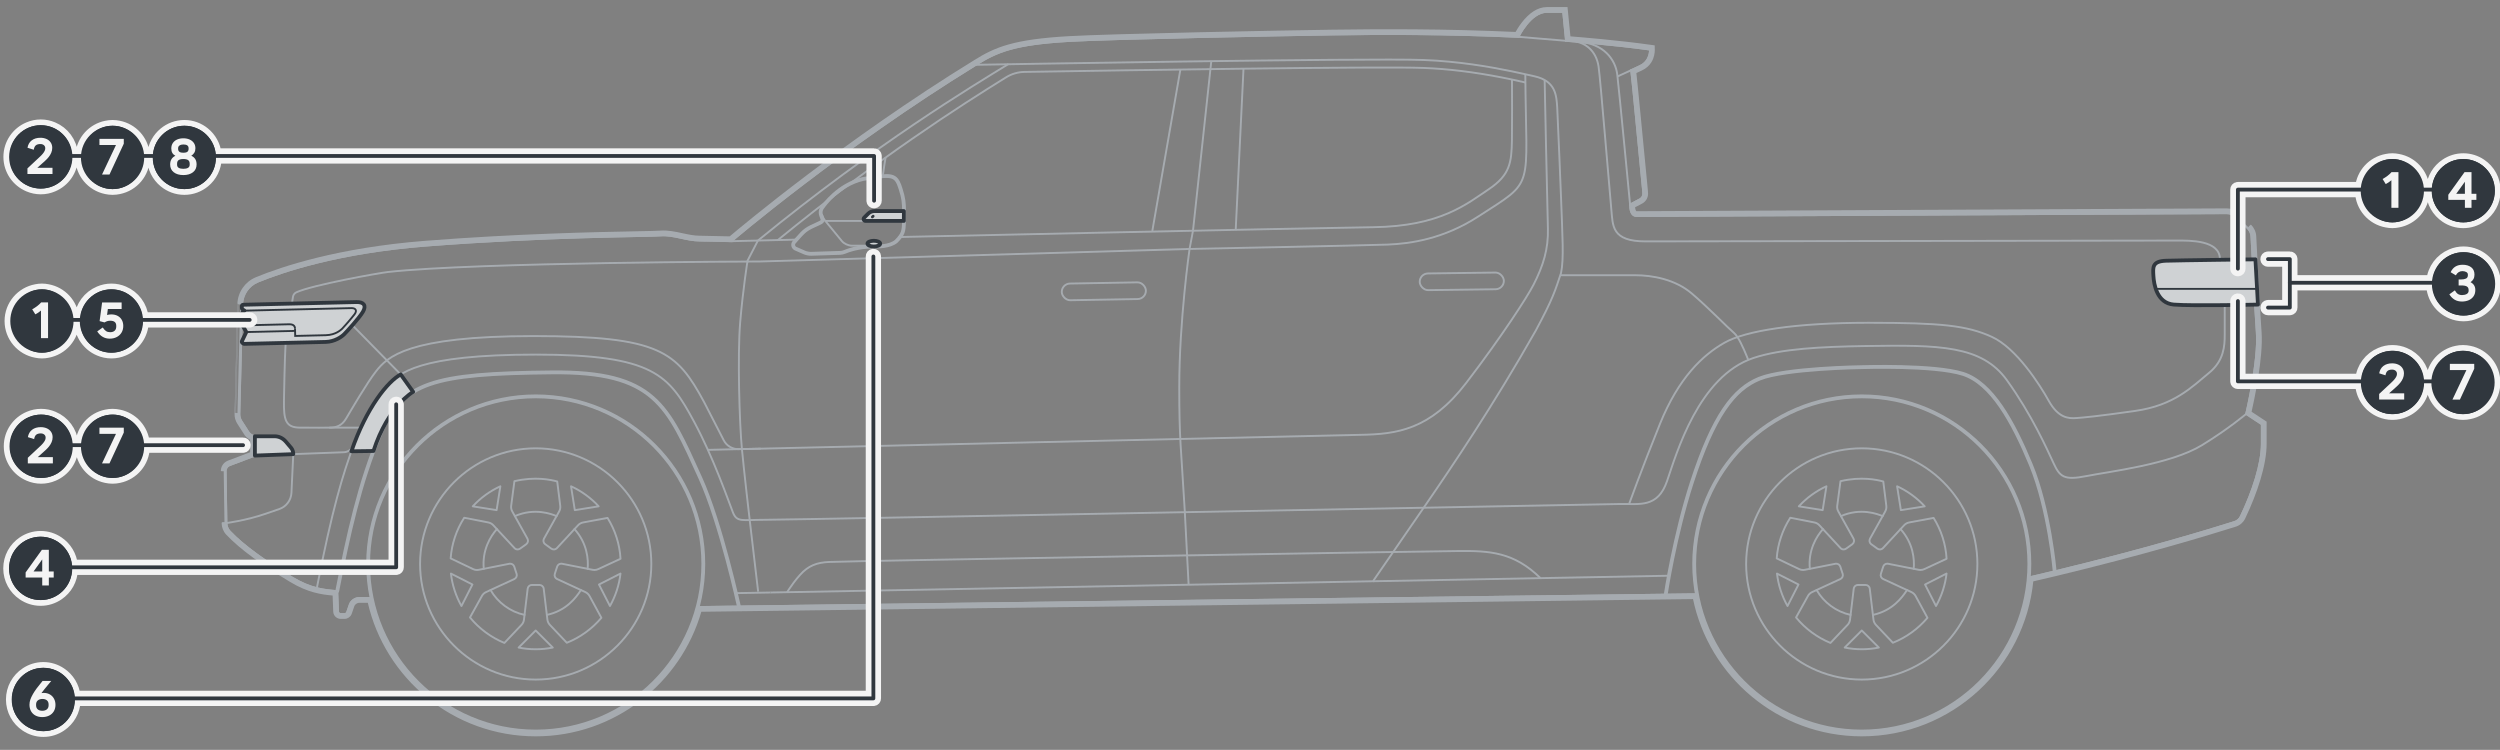 <?xml version="1.0" encoding="UTF-8"?><svg xmlns="http://www.w3.org/2000/svg" width="654" height="196.16" viewBox="0 0 654 196.16"><rect x="0" y="0" width="654" height="196.16" fill="#808080" stroke="none"/><g id="uuid-1de276e2-bb0f-4f4d-9e57-a49db93511ca"><path d="m580.743,67.846c0-5.107-7.984-4.916-11.331-4.916s-129.833.181-138.861.218-8.618-4.141-9.028-8.347c-.41-4.206-2.857-34.165-3.338-37.391-.639-4.292-3.612-6.139-5.936-6.53" style="fill:none; stroke:#a6abb0; stroke-miterlimit:10; stroke-width:.5px;"/><path d="m581.984,79.682s0,5.23,0,7.992c0,2.763-.188,6.645-4.04,9.817-4.572,3.765-9.17,8.551-19.398,10.007-10.228,1.456-13.167,1.691-15.342,1.867-2.175.176-4.796-.085-7.275-4.548-2.283-4.11-8.42-13.792-14.945-16.732-6.525-2.939-13.167-3.645-32.213-3.645-19.046,0-32.095,2.057-37.68,5.232-5.584,3.174-11.933,9.053-16.871,21.279-4.938,12.227-8.055,20.92-8.055,20.92" style="fill:none; stroke:#a6abb0; stroke-miterlimit:10; stroke-width:.5px;"/><path d="m76.356,79.432l.29-1.8c.083-.514.417-.952.891-1.168,4.216-1.92,21.367-5.023,24.026-5.317,22.983-2.541,97.324-2.746,97.324-2.746l112.393-3.28s45.753-.909,51.758-1.14c6.006-.231,14.677-1.517,23.619-7.313,15.125-9.804,12.564-6.34,12.366-37.246" style="fill:none; stroke:#a6abb0; stroke-miterlimit:10; stroke-width:.5px;"/><path d="m205.894,154.919l.634-.948c.519-.777,1.482-2.137,2.726-3.536,2.192-2.466,4.443-3.287,7.671-3.425,7.459-.317,154.106-2.769,164.662-2.862,8.042-.071,14.449.247,21.395,7.088" style="fill:none; stroke:#a6abb0; stroke-miterlimit:10; stroke-width:.5px;"/><line x1="323.266" y1="60.033" x2="325.301" y2="17.966" style="fill:none; stroke:#a6abb0; stroke-miterlimit:10; stroke-width:.5px;"/><line x1="301.448" y1="60.414" x2="308.786" y2="18.184" style="fill:none; stroke:#a6abb0; stroke-miterlimit:10; stroke-width:.5px;"/><path d="m82.872,153.878c4.028-20.68,6.862-29.998,9.681-37.528" style="fill:none; stroke:#a6abb0; stroke-miterlimit:10; stroke-width:.5px;"/><line x1="423.135" y1="20.001" x2="426.728" y2="18.351" style="fill:none; stroke:#a6abb0; stroke-miterlimit:10; stroke-width:.5px;"/><path d="m74.789,89.021l-.137,2.186c-.143,2.289-.341,11.225-.371,13.678-.06,4.947.41,6.958,4.163,6.986,4.194.032,6.65,0,7.701,0,1.804,0,3.243-.435,4.407-2.397s5.47-9.365,7.808-12.329c2.936-3.722,8.069-9.224,41.189-9.224,33.12,0,37.468,4.034,44.589,17.169l5.19,10.088c.75,1.458,2.267,2.361,3.907,2.324l5.755-.129" style="fill:none; stroke:#a6abb0; stroke-miterlimit:10; stroke-width:.5px;"/><line x1="397.211" y1="9.636" x2="409.682" y2="10.676" style="fill:none; stroke:#a6abb0; stroke-miterlimit:10; stroke-width:.5px;"/><path d="m426.462,53.88s-2.928-30.604-3.386-34.386c-.457-3.782-3.45-8.259-10.43-8.572" style="fill:none; stroke:#a6abb0; stroke-miterlimit:10; stroke-width:.5px;"/><path d="m589.259,67.842s-18.941.242-22.617.363-3.434,1.737-3.312,3.959.903,7.153,5.332,7.514c4.801.39,21.255,0,21.255,0" style="fill:none; stroke:#a6abb0; stroke-miterlimit:10; stroke-width:.5px;"/><path d="m537.505,149.483s-1.403-16.246-6.239-27.916c-4.638-11.191-10.239-21.412-17.804-23.782-7.565-2.37-26.401-1.738-26.401-1.738,0,0-20.052.273-26.796,3.008s-12.026,9.723-17.682,27.161c-4.53,13.966-6.836,29.348-6.836,29.348" style="fill:none; stroke:#a6abb0; stroke-miterlimit:10; stroke-width:1px;"/><path d="m63.321,79.898q15.03-.547,25.402-.822c5.318-.267,7.138.692,5.273,3.036-2.077,2.611-4.098,6.075-9.215,6.392-4.046.25-10.706.642-21.359,1.119" style="fill:none; stroke:#a6abb0; stroke-miterlimit:10; stroke-width:.5px;"/><path d="m587.608,108.276s-4.685,3.967-11.555,8.173c-8.248,5.05-24.369,6.916-30.261,8.095-5.891,1.178-6.941.16-8.585-3.379-1.644-3.539-5.69-12.659-12.192-21.69-6.576-9.133-17.58-9.27-37.165-8.948-11.376.187-21.786.683-29.12,3.114-14.415,4.778-20.199,25.165-22.64,32.234-2.441,7.07-7.154,5.891-12.372,5.976-5.218.084-217.393,4.124-223.537,4.124-6.144,0-7.406.757-8.487-2.022-1.295-3.331-5.043-14.203-10.14-23.659-6.544-12.142-10.483-17.53-41.389-17.53-30.906,0-36.028,4.884-38.768,8.309-2.325,2.906-5.782,9.174-9.122,15.743-.449.882-1.343,1.455-2.331,1.492l-23.262.869" style="fill:none; stroke:#a6abb0; stroke-miterlimit:10; stroke-width:.5px;"/><path d="m140.143,191.371c-24.174,0-43.841-19.667-43.841-43.841,0-24.174,19.667-43.841,43.841-43.841,24.174,0,43.841,19.667,43.841,43.841,0,24.174-19.667,43.841-43.841,43.841Z" style="fill:none; stroke:#a6abb0; stroke-miterlimit:10; stroke-width:1px;"/><path d="m140.14,177.775c-16.678,0-30.246-13.568-30.246-30.245,0-16.678,13.568-30.246,30.246-30.246,16.678,0,30.246,13.568,30.246,30.246,0,16.677-13.568,30.245-30.246,30.245Z" style="fill:none; stroke:#a6abb0; stroke-miterlimit:10; stroke-width:.5px;"/><path d="m131.951,168.193c-3.444-1.416-6.591-3.713-9.002-6.666l3.099-5.594c.242-.457.622-.815,1.104-1.043l7.401-3.417c.507-.25.752-.808.596-1.335l-.32-.97-.299-.943c-.164-.465-.593-.765-1.074-.765h-.058s-.129.015-.129.015l-8.018,1.585c-.16.032-.318.049-.475.049-.349,0-.7-.081-1.014-.231l-5.872-2.805c.268-3.724,1.477-7.432,3.546-10.63l6.284,1.224c.51.097.975.351,1.307.715l5.564,5.997c.203.224.499.353.806.353.236,0,.464-.075.657-.215l1.613-1.157c.463-.367.585-.968.314-1.449l-3.974-7.126c-.254-.44-.353-.965-.283-1.486l.849-6.423c5.488-1.282,9.557-.361,11.195.079l.792,6.343c.068.508-.033,1.038-.283,1.488l-3.977,7.129c-.274.486-.142,1.107.308,1.441l1.61,1.163c.192.14.42.215.658.215.301,0,.585-.119.8-.336l5.564-6.008c.346-.374.804-.624,1.324-.721l6.368-1.184c1.974,3.16,3.183,6.871,3.396,10.691l-5.802,2.696c-.326.157-.677.236-1.024.236-.156,0-.313-.015-.467-.047l-8.081-1.595-.14-.006c-.493,0-.932.322-1.067.783l-.306.925-.301.949c-.183.521.067,1.11.585,1.353l7.411,3.423c.467.224.85.586,1.1,1.042l3.088,5.684c-2.406,2.846-5.537,5.138-9.046,6.529l-4.429-4.679c-.358-.375-.586-.856-.646-1.354l-.97-8.11c-.061-.557-.538-.982-1.107-.982h-1.984c-.565,0-1.04.422-1.106.984l-.968,8.107c-.061.51-.288.988-.639,1.349l-4.48,4.731Z" style="fill:none; stroke:#a6abb0; stroke-linecap:round; stroke-linejoin:round; stroke-width:.5px;"/><path d="m144.605,169.402c-1.438.291-2.941.444-4.468.444s-3.022-.154-4.46-.444l4.46-4.468,4.468,4.468Z" style="fill:none; stroke:#a6abb0; stroke-linecap:round; stroke-linejoin:round; stroke-width:.5px;"/><path d="m162.322,150.042c-.168,1.458-.486,2.934-.958,4.387-.472,1.452-1.08,2.827-1.801,4.105l-2.871-5.623,5.63-2.869Z" style="fill:none; stroke:#a6abb0; stroke-linecap:round; stroke-linejoin:round; stroke-width:.5px;"/><path d="m149.384,127.21c1.335.61,2.641,1.369,3.876,2.267s2.355,1.9,3.347,2.981l-6.235.993-.989-6.241Z" style="fill:none; stroke:#a6abb0; stroke-linecap:round; stroke-linejoin:round; stroke-width:.5px;"/><path d="m123.672,132.459c.993-1.081,2.118-2.088,3.354-2.986,1.235-.898,2.535-1.652,3.87-2.262l-.982,6.237-6.241-.988Z" style="fill:none; stroke:#a6abb0; stroke-linecap:round; stroke-linejoin:round; stroke-width:.5px;"/><path d="m120.717,158.535c-.721-1.278-1.331-2.66-1.803-4.112-.472-1.452-.788-2.921-.956-4.379l5.628,2.861-2.869,5.63Z" style="fill:none; stroke:#a6abb0; stroke-linecap:round; stroke-linejoin:round; stroke-width:.5px;"/><path d="m126.552,148.803c-.457-4.896,1.73-8.48,3.438-10.386" style="fill:none; stroke:#a6abb0; stroke-linecap:round; stroke-linejoin:round; stroke-width:.5px;"/><path d="m137.22,160.862c-3.795-.83-7.004-3.245-8.897-6.512" style="fill:none; stroke:#a6abb0; stroke-linecap:round; stroke-linejoin:round; stroke-width:.5px;"/><path d="m151.972,154.354c-1.343,2.086-3.868,5.406-8.917,6.509" style="fill:none; stroke:#a6abb0; stroke-linecap:round; stroke-linejoin:round; stroke-width:.5px;"/><path d="m150.289,138.416c3.325,3.699,3.669,7.908,3.439,10.385" style="fill:none; stroke:#a6abb0; stroke-linecap:round; stroke-linejoin:round; stroke-width:.5px;"/><path d="m134.696,135.016c5.152-2.252,9.617-.556,10.894.002" style="fill:none; stroke:#a6abb0; stroke-linecap:round; stroke-linejoin:round; stroke-width:.5px;"/><path d="m487.041,191.371c-24.174,0-43.841-19.667-43.841-43.841,0-24.174,19.667-43.841,43.841-43.841,24.174,0,43.841,19.667,43.841,43.841,0,24.174-19.667,43.841-43.841,43.841Z" style="fill:none; stroke:#a6abb0; stroke-miterlimit:10; stroke-width:1px;"/><path d="m487.038,177.775c-16.678,0-30.246-13.568-30.246-30.245,0-16.678,13.568-30.246,30.246-30.246,16.678,0,30.246,13.568,30.246,30.246,0,16.677-13.568,30.245-30.246,30.245Z" style="fill:none; stroke:#a6abb0; stroke-miterlimit:10; stroke-width:.5px;"/><path d="m478.849,168.193c-3.444-1.416-6.591-3.713-9.002-6.666l3.099-5.594c.242-.457.622-.815,1.104-1.043l7.401-3.417c.507-.25.752-.808.596-1.335l-.32-.97-.299-.943c-.164-.465-.593-.765-1.074-.765h-.058s-.129.015-.129.015l-8.018,1.585c-.16.032-.318.049-.475.049-.349,0-.7-.081-1.014-.231l-5.872-2.805c.268-3.724,1.477-7.432,3.546-10.63l6.284,1.224c.51.097.975.351,1.307.715l5.564,5.997c.203.224.499.353.806.353.236,0,.464-.075.657-.215l1.613-1.157c.463-.367.585-.968.314-1.449l-3.974-7.126c-.254-.44-.353-.965-.283-1.486l.849-6.423c5.488-1.282,9.557-.361,11.195.079l.792,6.343c.068.508-.033,1.038-.283,1.488l-3.977,7.129c-.274.486-.142,1.107.308,1.441l1.61,1.163c.192.14.42.215.658.215.301,0,.585-.119.8-.336l5.564-6.008c.346-.374.804-.624,1.324-.721l6.368-1.184c1.974,3.16,3.183,6.871,3.396,10.691l-5.802,2.696c-.326.157-.677.236-1.024.236-.156,0-.313-.015-.467-.047l-8.081-1.595-.14-.006c-.493,0-.932.322-1.067.783l-.306.925-.301.949c-.183.521.067,1.11.585,1.353l7.411,3.423c.467.224.85.586,1.1,1.042l3.088,5.684c-2.406,2.846-5.537,5.138-9.046,6.529l-4.429-4.679c-.358-.375-.586-.856-.646-1.354l-.97-8.11c-.061-.557-.538-.982-1.107-.982h-1.984c-.565,0-1.04.422-1.106.984l-.968,8.107c-.061.51-.288.988-.639,1.349l-4.48,4.731Z" style="fill:none; stroke:#a6abb0; stroke-linecap:round; stroke-linejoin:round; stroke-width:.5px;"/><path d="m491.503,169.402c-1.438.291-2.941.444-4.468.444s-3.022-.154-4.46-.444l4.46-4.468,4.468,4.468Z" style="fill:none; stroke:#a6abb0; stroke-linecap:round; stroke-linejoin:round; stroke-width:.5px;"/><path d="m509.22,150.042c-.168,1.458-.486,2.934-.958,4.387-.472,1.452-1.08,2.827-1.801,4.105l-2.871-5.623,5.63-2.869Z" style="fill:none; stroke:#a6abb0; stroke-linecap:round; stroke-linejoin:round; stroke-width:.5px;"/><path d="m496.282,127.21c1.335.61,2.641,1.369,3.876,2.267,1.235.898,2.355,1.9,3.347,2.981l-6.235.993-.989-6.241Z" style="fill:none; stroke:#a6abb0; stroke-linecap:round; stroke-linejoin:round; stroke-width:.5px;"/><path d="m470.57,132.458c.993-1.081,2.118-2.088,3.354-2.986s2.535-1.652,3.87-2.262l-.982,6.237-6.241-.988Z" style="fill:none; stroke:#a6abb0; stroke-linecap:round; stroke-linejoin:round; stroke-width:.5px;"/><path d="m467.615,158.535c-.721-1.278-1.331-2.66-1.803-4.112-.472-1.452-.788-2.921-.956-4.379l5.628,2.861-2.869,5.63Z" style="fill:none; stroke:#a6abb0; stroke-linecap:round; stroke-linejoin:round; stroke-width:.5px;"/><path d="m473.45,148.802c-.457-4.896,1.73-8.48,3.438-10.386" style="fill:none; stroke:#a6abb0; stroke-linecap:round; stroke-linejoin:round; stroke-width:.5px;"/><path d="m484.118,160.862c-3.795-.83-7.004-3.245-8.897-6.512" style="fill:none; stroke:#a6abb0; stroke-linecap:round; stroke-linejoin:round; stroke-width:.5px;"/><path d="m498.87,154.354c-1.343,2.086-3.868,5.406-8.917,6.509" style="fill:none; stroke:#a6abb0; stroke-linecap:round; stroke-linejoin:round; stroke-width:.5px;"/><path d="m497.187,138.416c3.325,3.699,3.669,7.908,3.439,10.385" style="fill:none; stroke:#a6abb0; stroke-linecap:round; stroke-linejoin:round; stroke-width:.5px;"/><path d="m481.594,135.016c5.152-2.252,9.617-.556,10.894.002" style="fill:none; stroke:#a6abb0; stroke-linecap:round; stroke-linejoin:round; stroke-width:.5px;"/><path d="m193.303,158.663s-4.737-21.795-10.077-33.571c-8.676-19.133-11.918-27.946-38.867-27.678-31.186.31-39.095,2.563-44.891,16.159-5.376,12.611-8.352,26.364-11.254,41.07" style="fill:none; stroke:#a6abb0; stroke-linecap:round; stroke-miterlimit:10; stroke-width:1px;"/><line x1="443.918" y1="155.46" x2="182.516" y2="158.801" style="fill:none; stroke:#a6abb0; stroke-miterlimit:10; stroke-width:.5px;"/><path d="m66.682,114.131h5.151c1.065,0,2.129.441,2.957,1.417l1.4,1.65c.313.369.551,1.068.529,1.552l-.478,10.174c-.091,1.932-1.351,3.613-3.18,4.243l-3.615,1.245c-5.085,1.751-10.219,2.418-10.219,2.418" style="fill:none; stroke:#a6abb0; stroke-miterlimit:10; stroke-width:.5px;"/><path d="m231.673,41.207l-.166.957s-.257,1.484-.631,4.284" style="fill:none; stroke:#a6abb0; stroke-miterlimit:10; stroke-width:.5px;"/><path d="m229.046,43.101c-.22,1.415-.411,2.829-.506,3.54" style="fill:none; stroke:#a6abb0; stroke-miterlimit:10; stroke-width:.5px;"/><path d="m263.8,16.753c-9.313,5.727-34.418,20.752-65.524,46.174" style="fill:none; stroke:#a6abb0; stroke-miterlimit:10; stroke-width:.5px;"/><path d="m88.065,159.08h-.012.012Z" style="fill:none; stroke:#a6abb0; stroke-miterlimit:10; stroke-width:.5px;"/><path d="m97.212,156.443h-3.322c-.98,0-2.044.758-2.365,1.683l-.708,2.043c-.092.267-.399.485-.681.485h-1.014c-.363,0-.678-.297-.699-.66l-.21-5.352c-3.37-.273-6.84-.572-11.657-3.467-7.03-4.224-12.857-8.336-16.461-12.159-.556-.59-.855-1.376-.867-2.186l-.21-13.598c-.01-.648.358-1.243.942-1.523l6.722-2.533v-5.046s-1.108-.082-1.805-1.231c-.429-.707-1.201-1.897-1.73-2.706-.369-.564-.558-1.227-.54-1.901l.73-28.667c.067-2.626,1.668-4.964,4.096-5.964,6.556-2.701,21.19-7.636,43.911-9.418,31.942-2.505,58.158-2.4,61.469-2.668,3.311-.268,6.8,1.342,10.2,1.342s8.32.179,8.32.179c0,0,28.542-24.382,63.974-46.168,5.45-3.446,10.061-5.393,24.343-6.218h-.006c10.826-.627,56.1-1.522,68.805-1.701,12.705-.179,29.526-.268,48.763.626,0,0,3.132-6.532,7.426-6.532h4.295s.75,7.572.75,7.572c0,0,12.313.91,21.954,2.284.005.161.173,3.017-2.617,4.325-1.685.79-1.73.814-2.291,1.066h0c.259,1.687,2.194,22.162,3.091,31.361l-.003.018c.024.319.046.594.063.828.049.639-.275,1.245-.831,1.563l-2.58,1.357s-.236,3.052,1.716,3.03l154.324-.747c.866-.004,1.701.304,2.328.902l3.126,2.984c.613.585.979,1.377,1.022,2.223.222,4.318.946,18.912,1.398,25.118.54,7.404-2.777,21.287-2.777,21.287l4.088,2.699v5.15c0,5.224-2.337,12.401-5.493,18.996-.33.691-.932,1.214-1.662,1.445-7.017,2.223-24.047,7.4-47.036,12.917-1.339.321-3.73.892-6.764,1.593" style="fill:none; stroke:#a6abb0; stroke-miterlimit:10; stroke-width:.5px;"/><rect x="371.4" y="71.417" width="22.008" height="4.368" rx="2.184" ry="2.184" transform="translate(-.945 5.092) rotate(-.762)" style="fill:none; stroke:#a6abb0; stroke-linecap:round; stroke-linejoin:round; stroke-width:.5px;"/><rect x="277.759" y="74.018" width="22.008" height="4.368" rx="2.184" ry="2.184" transform="translate(-1.304 5.124) rotate(-1.014)" style="fill:none; stroke:#a6abb0; stroke-linecap:round; stroke-linejoin:round; stroke-width:.5px;"/><path d="m316.856,16.158l-4.768,44.196-.898,4.768s-2.695,18.655-2.695,36.205c0,13.627.425,15.142,1.442,32.357l1.002,19.272" style="fill:none; stroke:#a6abb0; stroke-miterlimit:10; stroke-width:.5px;"/><path d="m185.132,117.685s161.443-3.763,170.783-3.934c9.341-.171,18.167-1.2,27.679-13.625,9.512-12.426,16.033-22.611,17.567-25.622,2.562-5.029,3.923-9.343,3.771-14.825-.249-8.971-.852-38.742-.852-38.742" style="fill:none; stroke:#a6abb0; stroke-miterlimit:10; stroke-width:.5px;"/><path d="m408.171,71.998c3.943,0,15.73,0,19.538,0,4.611,0,10.514,1.084,14.85,4.769,4.336,3.685,9.232,8.78,11.139,10.406,1.049.894,2.412,3.968,3.142,5.747l.479,1.17" style="fill:none; stroke:#a6abb0; stroke-miterlimit:10; stroke-width:.5px;"/><path d="m399.041,21.583c-2.025-.472-4.062-.908-6.107-1.307-7.354-1.436-14.107-2.257-20.588-2.506-11.415-.441-77.661.599-104.354,1.044-1.688.028-3.344.51-4.78,1.398-11.854,7.331-33.756,21.353-59.895,42.716" style="fill:none; stroke:#a6abb0; stroke-miterlimit:10; stroke-width:.5px;"/><path d="m255.261,16.955l1.553-.028s101.11-1.793,115.631-1.233c9.084.35,17.176,1.75,23.07,2.972,2.346.487,4.392.956,5.962,1.308,5.516,1.236,5.706,5.04,5.896,8.273.19,3.233.992,23.452.992,23.452.35,9.859.787,16.019,0,19.718-1.517,4.552-2.059,6.612-6.612,15.066-11.143,19.656-21.719,35.31-29.309,46.319l-13.273,19.253-157.606,2.945" style="fill:none; stroke:#a6abb0; stroke-miterlimit:10; stroke-width:.5px;"/><path d="m235.025,62.033l2.014-.067s104.651-2.296,122.224-2.531c17.573-.236,24.49-6.127,30.146-9.897,5.656-3.77,6.009-7.069,6.108-12.843.073-4.283.038-11.996.013-15.891" style="fill:none; stroke:#a6abb0; stroke-miterlimit:10; stroke-width:.5px;"/><path d="m228.071,64.265h-5.312c-.848,0-1.981-.536-2.519-1.191l-4.29-5.224c-.388-.472-.688-1.01-.887-1.589l-.062-.181" style="fill:none; stroke:#a6abb0; stroke-miterlimit:10; stroke-width:.5px;"/><g id="uuid-2aac6fe8-a64f-49ac-a4a4-ea34590da63e"><path d="m219.826,66.399c.393-.013.786-.096,1.151-.247,1.003-.415,3.718-1.387,7.094-1.387,1.61,0,4.734.024,6.53-1.438,1.986-1.983,2.039-2.854,2.143-5.276.003-.077.007-.155.01-.235.025-.572.027-2.045.011-2.615-.067-2.268-.098-3.22-.931-5.868-.451-1.434-.883-2.493-1.795-3.058-.296-.183-.627-.306-.998-.38-1.353-.273-3.45.067-6.895.61-.122.019-.246.039-.406.065-6.649,1.524-10.586,7.249-10.583,7.251-.396.444-.614.886-.694,1.327-.129.709.12,1.323.283,1.745.186.48.221.646.17.771-.03.073-.139.233-.584.432-3.702,1.659-3.858,1.809-6.164,4.411-.181.204-.375.423-.586.66-.145.163-.243.351-.295.548-.054.207-.057.421-.012.624s.136.396.271.562c.129.157.297.287.496.375l2.33,1.019c.488.213,1.279.366,1.811.349l7.641-.244Z" style="fill:none; stroke:#a6abb0; stroke-miterlimit:10; stroke-width:.5px;"/><path d="m219.818,66.149c.364-.012.727-.089,1.064-.228,1.02-.422,3.769-1.406,7.19-1.406,1.643,0,4.66.012,6.353-1.365,1.925-1.923,1.968-2.723,2.07-5.11.003-.077.007-.155.01-.235.025-.565.027-2.032.01-2.596-.067-2.255-.096-3.183-.92-5.801-.455-1.446-.866-2.411-1.689-2.92-.267-.165-.569-.278-.915-.348-1.297-.262-3.333.064-6.806.612-.122.019-.246.039-.389.062-6.58,1.508-10.472,7.199-10.452,7.174-.371.416-.564.817-.635,1.205-.114.629.104,1.18.271,1.61.174.45.264.721.168.956-.066.16-.244.355-.713.565-3.672,1.646-3.799,1.776-6.08,4.349-.181.204-.376.424-.587.661-.118.133-.198.285-.239.445-.044.168-.046.342-.01.507s.11.322.221.456c.104.127.24.233.403.304l2.33,1.019c.454.198,1.208.344,1.703.328l7.641-.244Z" style="fill:none; stroke:#a6abb0; stroke-miterlimit:10; stroke-width:.5px;"/></g><path d="m219.81,65.899c.334-.011.667-.082.976-.209,1.036-.428,3.819-1.425,7.285-1.425,1.675,0,4.586,0,6.176-1.292,1.925-1.923,1.896-2.638,2.007-5.179.024-.558.027-2.018.01-2.578-.066-2.242-.094-3.145-.908-5.733-1.197-3.803-1.929-3.62-9.505-2.426-6.48,1.486-10.321,7.097-10.321,7.097-1.842,2.064,1.349,3.349-.993,4.398-3.934,1.763-3.732,1.75-6.582,4.948-.377.423-.231,1.09.288,1.317l2.33,1.019c.42.184,1.137.322,1.595.307l7.641-.244Z" style="fill:none; stroke:#a6abb0; stroke-miterlimit:10; stroke-width:.5px;"/><path d="m236.196,57.794h-9.775c-.202,0-.385-.122-.462-.309s-.035-.402.108-.545l1.035-1.035c.441-.441,1.039-.689,1.663-.689h7.5" style="fill:none; stroke:#a6abb0; stroke-linecap:round; stroke-linejoin:round; stroke-width:.5px;"/><line x1="201.564" y1="155" x2="192.502" y2="155.169" style="fill:none; stroke:#a6abb0; stroke-miterlimit:10; stroke-width:.5px;"/><line x1="436.595" y1="150.609" x2="359.17" y2="152.055" style="fill:none; stroke:#a6abb0; stroke-miterlimit:10; stroke-width:.5px;"/><line x1="236.196" y1="57.794" x2="215.95" y2="57.794" style="fill:none; stroke:#a6abb0; stroke-linecap:round; stroke-linejoin:round; stroke-width:.5px;"/><g id="uuid-c4c35929-f461-4462-84ff-a2ce61ce9cdd"><path d="m254.771,16.083c5.632-3.562,10.421-5.54,24.82-6.371,10.854-.626,56.149-1.521,68.842-1.693,12.58-.181,29.189-.268,48.183.596.667-1.215,2.373-3.992,4.75-5.488.949-.598,2.054-1.023,3.275-1.023h5.193s.761,7.641.761,7.641c2.934.231,13.01,1.066,21.185,2.226l.844.12s.015.865.015.874c0,.037.003.11.001.207-.006.519-.095,1.802-.894,3.044-.485.754-1.218,1.471-2.304,1.983-.67.311-1.081.503-1.368.637-.102.048-.189.088-.266.124.218,1.91.693,6.728,1.217,12.165.573,5.831,1.206,12.43,1.649,17.045.049.51.096.995.144,1.557,0,0,0,.005-.002-.061.021.315.042.577.064.828.035.513-.08,1.016-.314,1.452-.229.427-.577.796-1.048,1.063l-2.051,1.077c.012.202.04.441.099.679.093.38.225.584.333.667.046.036.12.078.288.076,0,0,154.318-.743,154.322-.743,1.104,0,2.191.384,3.018,1.182,0,0,3.124,2.984,3.121,2.981.801.758,1.278,1.797,1.334,2.893.037.701.086,1.672.146,2.833.308,6.007.875,17.084,1.253,22.27.479,6.588-1.986,18.008-2.645,20.908l3.963,2.607v5.689c0,5.453-2.417,12.793-5.592,19.424-.224.47-.538.88-.916,1.213-.387.34-.84.6-1.344.765-7.041,2.225-24.086,7.403-47.112,12.938-.507.118-1.165.273-1.952.458-1.128.266-2.519.593-4.108.962-1.091,11.268-6.37,21.327-14.25,28.6-7.995,7.378-18.673,11.893-30.379,11.893-10.894,0-20.894-3.905-28.671-10.387-7.691-6.41-13.213-15.344-15.278-25.521l-259.817,3.319c-2.672,9.386-8.326,17.525-15.866,23.321-7.559,5.81-17.017,9.268-27.27,9.268-10.703,0-20.544-3.77-28.26-10.052-7.65-6.228-13.216-14.927-15.467-24.875h-2.522c-.245,0-.56.1-.856.31s-.491.471-.569.696c0,0-.7,2.036-.705,2.05-.129.36-.375.638-.64.824-.262.184-.607.322-.991.322h-1.013c-.456,0-.868-.187-1.166-.468-.293-.276-.505-.671-.533-1.151l-.171-4.469c-3.173-.275-6.621-.776-11.207-3.525-7.048-4.242-12.977-8.404-16.673-12.333-.742-.784-1.132-1.815-1.146-2.859,0,0-.205-13.596-.205-13.594-.009-.518.134-1.015.395-1.438s.642-.774,1.189-1.033l6.076-2.298v-3.606c-.146-.062-.3-.138-.452-.232-.416-.256-.853-.646-1.202-1.223-.403-.665-1.125-1.77-1.654-2.58-.021-.032-.042-.064-.067-.102-.469-.731-.725-1.586-.697-2.472,0,0,.733-28.668.732-28.667.037-1.509.517-2.939,1.34-4.135.818-1.19,1.976-2.148,3.372-2.722,6.64-2.741,21.383-7.702,44.216-9.499,24.041-1.881,44.838-2.287,55.082-2.487,3.41-.067,5.596-.11,6.378-.174,1.954-.159,3.93.277,5.736.667,1.607.348,3.095.665,4.568.666l7.941.17c3.093-2.615,30.396-25.467,63.797-46.006Z" style="fill:none; stroke:#a6abb0; stroke-miterlimit:3; stroke-width:.5px;"/><path d="m254.905,16.294c5.587-3.533,10.331-5.503,24.701-6.332,10.847-.626,56.136-1.52,68.831-1.693,12.613-.182,29.273-.268,48.325.603.597-1.11,2.318-4.01,4.738-5.534.921-.58,1.98-.984,3.142-.984h4.967s.759,7.624.759,7.624c2.63.206,13.003,1.053,21.378,2.241l.635.09s.01.652.01.662c0,.037.003.106.001.198-.006.498-.092,1.727-.854,2.912-.461.717-1.159,1.401-2.199,1.891-.67.311-1.081.503-1.368.637-.181.084-.313.146-.43.2.205,1.759.694,6.711,1.237,12.34.572,5.831,1.206,12.43,1.649,17.044.049.509.095.994.143,1.534,0,0,0,.004-.002-.046.021.317.042.581.064.828.032.465-.072.921-.285,1.317-.208.387-.523.721-.944.96l-2.192,1.151c.007.242.034.565.112.886.098.402.249.671.422.806.093.072.222.131.443.128,0,0,154.318-.743,154.321-.743,1.046,0,2.069.363,2.845,1.113,0,0,3.124,2.984,3.122,2.982.754.714,1.204,1.693,1.257,2.725.037.701.086,1.672.146,2.833.308,6.005.875,17.086,1.254,22.275.486,6.684-2.086,18.418-2.679,21.003l3.995,2.628v5.554c0,5.396-2.397,12.695-5.567,19.316-.209.439-.503.822-.856,1.132-.361.318-.785.56-1.254.714-7.037,2.223-24.076,7.4-47.093,12.933-.508.118-1.166.273-1.952.458-1.169.275-2.621.617-4.282,1.003-1.046,11.277-6.309,21.348-14.187,28.619-7.95,7.337-18.569,11.827-30.21,11.827-10.833,0-20.777-3.883-28.511-10.329s-13.213-15.378-15.234-25.581l-260.211,3.324c-2.635,9.409-8.282,17.569-15.829,23.37s-16.922,9.216-27.117,9.216c-10.643,0-20.429-3.749-28.102-9.996s-13.215-14.958-15.425-24.931h-2.723c-.307,0-.671.122-1,.356s-.562.534-.661.818c0,0-.7,2.036-.704,2.046-.109.304-.319.543-.548.704-.228.16-.523.277-.847.277h-1.013c-.387,0-.739-.159-.995-.4-.251-.237-.431-.573-.455-.979l-.179-4.689c-3.218-.27-6.675-.724-11.32-3.509-7.045-4.24-12.948-8.388-16.62-12.29-.696-.736-1.065-1.706-1.078-2.691,0,0-.205-13.596-.205-13.595-.008-.469.121-.919.358-1.302s.582-.701,1.064-.931l6.238-2.359v-3.948c-.177-.065-.374-.154-.571-.276-.386-.238-.793-.6-1.12-1.14-.406-.67-1.13-1.779-1.659-2.587-.021-.032-.042-.064-.066-.1-.443-.691-.684-1.496-.657-2.331,0,0,.733-28.668.732-28.667.036-1.46.5-2.843,1.296-3.999.791-1.151,1.911-2.077,3.262-2.633,6.618-2.732,21.335-7.686,44.14-9.481,24.033-1.881,44.824-2.287,55.067-2.487,3.403-.066,5.602-.11,6.393-.174,1.911-.155,3.849.27,5.663.662,1.602.346,3.116.671,4.616.671,0,0,8.036.172,8.036.172,2.705-2.29,30.171-25.343,63.841-46.046Z" style="fill:none; stroke:#a6abb0; stroke-miterlimit:3; stroke-width:.5px;"/><path d="m255.038,16.505c5.541-3.504,10.241-5.466,24.581-6.294,10.841-.626,56.123-1.52,68.82-1.692,12.646-.182,29.357-.269,48.468.61.506-.963,2.248-4.02,4.725-5.579.893-.562,1.907-.946,3.009-.946h4.74s.757,7.607.757,7.607c2.234.173,12.961,1.034,21.57,2.256l.425.06s.005.439.005.45c0,.036.002.101.001.189-.006.478-.089,1.652-.815,2.78-.437.679-1.1,1.331-2.094,1.8-.67.311-1.081.503-1.368.637-.27.126-.431.2-.594.276.189,1.563.694,6.667,1.257,12.515.572,5.83,1.206,12.429,1.649,17.044.049.509.095.994.142,1.512,0,0,0,.002-.001-.032.021.319.042.585.065.829.028.417-.065.826-.256,1.181-.187.348-.469.646-.84.857l-2.327,1.222c0,.262.02.68.122,1.096.104.423.273.758.512.944.139.108.324.184.597.181,0,0,154.318-.743,154.32-.743.988,0,1.947.343,2.672,1.043,0,0,3.124,2.984,3.123,2.983.707.67,1.129,1.588,1.179,2.556.037.701.086,1.672.146,2.833.308,6.004.875,17.088,1.254,22.281.495,6.802-2.207,18.915-2.712,21.098l4.028,2.65v5.419c0,5.339-2.378,12.596-5.543,19.209-.195.408-.467.764-.795,1.052-.336.296-.73.521-1.164.663-7.033,2.222-24.066,7.397-47.074,12.928-.508.118-1.167.273-1.953.458-1.21.285-2.724.641-4.458,1.043-1,11.286-6.248,21.369-14.124,28.638-7.906,7.297-18.465,11.761-30.04,11.761-10.772,0-20.66-3.861-28.351-10.271s-13.212-15.412-15.188-25.642l-260.607,3.33c-2.599,9.432-8.237,17.614-15.791,23.419-7.475,5.745-16.827,9.164-26.965,9.164-10.583,0-20.314-3.728-27.945-9.94s-13.214-14.989-15.382-24.987h-2.924c-.368,0-.782.145-1.145.403s-.633.597-.752.941c0,0-.7,2.036-.703,2.043-.089.247-.262.448-.457.584-.193.136-.439.231-.703.231h-1.013c-.318,0-.61-.131-.823-.332-.209-.197-.357-.476-.377-.806l-.188-4.911c-3.266-.267-6.729-.673-11.432-3.493-7.041-4.238-12.92-8.371-16.567-12.248-.651-.688-.997-1.597-1.009-2.523,0,0-.205-13.596-.205-13.595-.007-.42.109-.824.32-1.167s.521-.628.94-.828l6.399-2.42v-4.298c-.199-.061-.442-.158-.69-.311-.356-.219-.733-.554-1.037-1.057-.409-.675-1.136-1.788-1.663-2.594-.021-.032-.042-.064-.065-.099-.418-.651-.643-1.407-.618-2.19,0,0,.733-28.668.733-28.667.035-1.411.483-2.747,1.252-3.864.765-1.111,1.846-2.006,3.151-2.544,6.595-2.723,21.287-7.67,44.064-9.463,24.026-1.88,44.81-2.286,55.052-2.486,3.397-.066,5.607-.11,6.408-.175,1.867-.152,3.769.264,5.59.658,1.597.345,3.138.677,4.663.677l8.13.174c2.234-1.894,29.896-25.187,63.886-46.087Z" style="fill:none; stroke:#a6abb0; stroke-miterlimit:3; stroke-width:.5px;"/><path d="m255.172,16.716c5.496-3.475,10.151-5.43,24.462-6.256,10.834-.625,56.11-1.52,68.809-1.692,12.679-.183,29.443-.269,48.613.618.376-.736,2.149-4.013,4.709-5.625.865-.545,1.833-.907,2.875-.907h4.514s.756,7.59.756,7.59c1.659.127,12.85,1.005,21.763,2.27l.215.03s0,.225,0,.238c0,.035.002.097.001.18-.006.457-.086,1.577-.775,2.648-.413.642-1.041,1.261-1.989,1.708-.67.311-1.081.503-1.368.637-.359.167-.524.244-.759.352.167,1.289.69,6.576,1.279,12.69.572,5.83,1.206,12.429,1.649,17.043.049.511.096.997.141,1.479,0,0,0,.003,0,.002.021.318.042.583.064.821.025.369-.057.732-.226,1.046-.165.308-.415.571-.736.754l-2.459,1.291c-.007.243-.004.776.127,1.308.109.445.297.845.602,1.082.186.144.426.237.752.233,0,0,154.318-.743,154.319-.743.93,0,1.824.322,2.5.974,0,0,3.124,2.984,3.123,2.984.661.626,1.055,1.484,1.101,2.388.037.701.086,1.671.146,2.832.307,6.002.875,17.09,1.254,22.286.507,6.964-2.369,19.582-2.745,21.193l4.061,2.671v5.284c0,5.282-2.358,12.498-5.519,19.101-.18.377-.431.705-.735.972-.31.273-.675.482-1.075.613-7.028,2.221-24.056,7.394-47.055,12.922-.509.118-1.167.273-1.954.458-1.251.295-2.826.666-4.634,1.084-.955,11.294-6.186,21.389-14.06,28.656-7.862,7.256-18.361,11.694-29.871,11.694-10.711,0-20.543-3.839-28.191-10.213-7.717-6.432-13.212-15.446-15.142-25.703l-261.005,3.335c-2.561,9.455-8.192,17.658-15.751,23.469-7.433,5.713-16.731,9.112-26.813,9.112-10.524,0-20.199-3.707-27.787-9.884-7.673-6.246-13.212-15.02-15.337-25.043h-3.126c-.43,0-.893.167-1.29.449s-.703.66-.844,1.063c0,0-.7,2.036-.701,2.04-.069.191-.206.352-.365.464-.158.111-.355.186-.559.186h-1.013c-.249,0-.481-.103-.652-.264-.167-.158-.283-.378-.298-.634l-.196-5.132c-3.317-.267-6.785-.622-11.544-3.476-7.038-4.236-12.892-8.355-16.514-12.206-.606-.64-.929-1.488-.941-2.355,0,0-.205-13.596-.205-13.596-.006-.372.096-.728.283-1.032s.461-.556.816-.725l6.561-2.481v-4.661c-.196-.046-.496-.141-.809-.334-.326-.201-.673-.508-.954-.973-.411-.679-1.141-1.796-1.668-2.602-.021-.032-.042-.064-.063-.097-.392-.611-.601-1.318-.578-2.048,0,0,.733-28.668.733-28.668.034-1.362.466-2.651,1.208-3.728.738-1.072,1.781-1.936,3.041-2.454,6.573-2.713,21.239-7.654,43.988-9.445,24.018-1.879,44.796-2.285,55.038-2.485,3.39-.066,5.612-.11,6.424-.176,1.824-.148,3.688.257,5.517.653,1.592.344,3.159.682,4.711.682l8.225.176c1.603-1.362,29.521-24.97,63.93-46.128Z" style="fill:none; stroke:#a6abb0; stroke-miterlimit:3; stroke-width:.5px;"/></g><path d="m191.332,63.096s28.542-24.382,63.974-46.168c5.45-3.446,10.061-5.393,24.343-6.218,10.827-.625,56.097-1.519,68.799-1.691,12.712-.183,29.53-.269,48.76.625,0,0,3.135-6.539,7.434-6.539h4.288s.754,7.574.754,7.574c0,0,12.314.916,21.956,2.284,0,.162.172,3.017-2.618,4.331-1.691.786-1.734.808-2.295,1.067.129.84.679,6.378,1.304,12.863.636,6.475,1.347,13.898,1.788,18.498v.011c.021.323.043.593.065.83.043.636-.28,1.25-.83,1.562l-2.586,1.357s-.237,3.049,1.724,3.027l154.318-.743c.873,0,1.702.302,2.327.905l3.124,2.984c.614.582.981,1.379,1.024,2.219.226,4.32.948,18.918,1.4,25.123.539,7.401-2.779,21.288-2.779,21.288l4.094,2.693v5.15c0,5.225-2.338,12.4-5.494,18.993-.334.7-.937,1.217-1.659,1.454-7.024,2.219-24.046,7.391-47.037,12.917-1.347.312-3.738.883-6.766,1.584-1.81,22.527-20.728,40.303-43.697,40.303-21.471,0-39.387-15.514-43.126-35.918l-261.405,3.34c-4.988,18.735-22.085,32.579-42.372,32.579-21.116,0-38.795-15.007-42.921-34.927h-3.329c-.981,0-2.047.754-2.37,1.681l-.7,2.036c-.097.269-.399.485-.689.485h-1.013c-.355,0-.679-.291-.7-.657l-.205-5.354c-3.372-.269-6.841-.571-11.657-3.458-7.035-4.234-12.863-8.339-16.462-12.163-.56-.593-.862-1.379-.873-2.187l-.205-13.596c-.011-.646.356-1.239.937-1.519l6.723-2.542v-5.042s-1.11-.086-1.799-1.228c-.431-.711-1.206-1.896-1.734-2.704-.366-.571-.56-1.228-.539-1.907l.733-28.668c.065-2.618,1.659-4.956,4.094-5.958,6.55-2.704,21.191-7.638,43.912-9.427,31.943-2.499,58.155-2.392,61.462-2.661,3.318-.269,6.798,1.336,10.202,1.336l8.32.178Z" style="fill:none; stroke:#a6abb0; stroke-miterlimit:3; stroke-width:.5px;"/><line x1="91.895" y1="84.774" x2="104.828" y2="97.957" style="fill:none; stroke:#a6abb0; stroke-miterlimit:10; stroke-width:.5px;"/><line x1="86.145" y1="111.872" x2="94.847" y2="111.872" style="fill:none; stroke:#a6abb0; stroke-miterlimit:10; stroke-width:.5px;"/><path d="m198.331,154.783l-2.24-19.025s-1.413-12.002-2.022-18.478c-.609-6.476-1.162-24.188-.443-32.878.72-8.69,1.937-16.217,1.937-16.217l2.712-5.258" style="fill:none; stroke:#a6abb0; stroke-miterlimit:10; stroke-width:.5px;"/><polyline points="191.332 63.096 198.276 62.927 208.689 62.674" style="fill:none; stroke:#a6abb0; stroke-miterlimit:10; stroke-width:.5px;"/><line x1="589.699" y1="75.569" x2="563.951" y2="75.569" style="fill:none; stroke:#a6abb0; stroke-miterlimit:10; stroke-width:.5px;"/></g><g id="uuid-c69ab996-0207-4e39-b9a6-406edd456f09"><path d="m236.445,57.794c.024-.558.027-2.018.01-2.578h-7.69c-.624,0-1.222.248-1.663.689l-1.035,1.035c-.143.143-.186.358-.108.545s.26.309.462.309h9.965s.059,0,.059,0Z" style="fill:#cfd2d4; stroke:#30373e; stroke-linecap:round; stroke-linejoin:round;"/><path d="m590.019,67.842s-19.701.242-23.377.363-3.434,1.737-3.312,3.959.903,7.153,5.332,7.514c4.801.39,22.015,0,22.015,0l-.658-11.836Z" style="fill:#cfd2d4; stroke:#30373e; stroke-linecap:round; stroke-linejoin:round;"/><line x1="590.459" y1="75.569" x2="563.951" y2="75.569" style="fill:none; stroke:#30373e; stroke-linecap:round; stroke-linejoin:round; stroke-width:.5px;"/><path d="m66.682,114.131h5.151c1.065,0,2.129.441,2.957,1.417l1.4,1.65c.313.369.551,1.068.529,1.552l-.002.052-10.035.375v-5.046Z" style="fill:#cfd2d4; stroke:#30373e; stroke-linecap:round; stroke-linejoin:round;"/><path d="m104.828,97.957l3.256,4.556s-6.535,3.614-10.382,15.463l-5.775.079c3.939-11.462,9.568-18.331,12.901-20.099Z" style="fill:#cfd2d4; stroke:#30373e; stroke-linecap:round; stroke-linejoin:round;"/><ellipse cx="228.594" cy="63.734" rx="1.667" ry=".747" style="fill:#cfd2d4; stroke:#30373e; stroke-linecap:round; stroke-linejoin:round;"/><path d="m63.259,80.091c-.005-.199.153-.364.352-.369l29.661-.704c1.896-.045,2.635.904,1.671,2.538s-4.209,5.184-4.909,5.881c-.7.697-2.496,1.957-4.857,2.013l-21.291.505c-.084.002-.167-.026-.233-.078l-.265-.211c-.159-.126-.182-.358-.053-.513l1.098-2.29-.915-1.624c-.088-.066-.141-.169-.144-.28l-.07-2.95c-.003-.106.042-.208.122-.279l.526-.464c.007-.007.006-.018-.002-.024l-.502-.301c-.106-.064-.172-.177-.175-.301l-.013-.55Z" style="fill:#cfd2d4; stroke:#30373e; stroke-linecap:round; stroke-linejoin:round;"/><path d="m77.18,85.988c-.01-.415-.158-1.189-1.532-1.157s-12.132.288-12.132.288" style="fill:none; stroke:#30373e; stroke-miterlimit:10; stroke-width:.5px;"/><path d="m63.952,81.266s26.822-.636,27.962-.663,1.546.642.867,1.566c-.678.924-2.976,3.572-3.256,3.812s-1.621,1.647-4.317,1.711c-2.696.064-7.984.189-7.984.189l-.045-1.892" style="fill:none; stroke:#30373e; stroke-miterlimit:10; stroke-width:.5px;"/><line x1="64.434" y1="86.863" x2="77.193" y2="86.56" style="fill:none; stroke:#30373e; stroke-miterlimit:10; stroke-width:.5px;"/><line x1="228.421" y1="56.553" x2="228.202" y2="56.762" style="fill:#cfd2d4; stroke-width:0px;"/><path d="m228.147,57.115c.105.017.216-.014.3-.092l.218-.209c.144-.135.152-.361.017-.505s-.361-.153-.506-.017l-.218.209c-.144.135-.152.361-.017.505.057.061.13.097.206.109Z" style="fill:#30373e; stroke-width:0px;"/></g><g id="uuid-1e4bcf47-2077-4020-9706-85f6ea593665"><path d="m63.586,115.958h-25.903c-.344-3.646-3.051-6.604-6.576-7.322-.535-.117-1.089-.184-1.66-.184s-1.125.066-1.66.184c-3.524.718-6.231,3.676-6.576,7.322h-2.212c-.293-3.1-2.294-5.702-5.054-6.853-.977-.419-2.051-.653-3.181-.653s-2.205.234-3.181.653c-2.991,1.247-5.094,4.197-5.094,7.639s2.103,6.392,5.094,7.639c.977.419,2.051.653,3.181.653s2.205-.234,3.181-.653c2.928-1.221,4.997-4.076,5.083-7.426h2.154c.1,3.906,2.898,7.14,6.604,7.895.535.117,1.089.184,1.66.184s1.125-.066,1.66-.184c3.707-.755,6.505-3.989,6.604-7.895h25.874c.276,0,.5-.224.5-.5s-.224-.5-.5-.5Z" style="fill:none; stroke:#f4f4f4; stroke-linecap:round; stroke-linejoin:round; stroke-width:3px;"/><line x1="10.795" y1="116.458" x2="63.586" y2="116.458" style="fill:none; stroke:#30373e; stroke-linecap:round; stroke-linejoin:round;"/><circle cx="10.766" cy="116.745" r="8.275" style="fill:#30373e; stroke-width:0px;"/><path d="m10.766,108.453c-4.462,0-8.079,3.617-8.079,8.079v.426c0,4.462,3.617,8.079,8.079,8.079s8.079-3.617,8.079-8.079v-.426c0-4.462-3.617-8.079-8.079-8.079Z" style="fill:#30373e; stroke-width:0px;"/><path d="m7.278,119.751l3.237-3.029c.304-.277.559-.544.767-.799.208-.256.369-.496.481-.722s.169-.438.169-.637v-.117c0-.312-.119-.567-.357-.768-.238-.199-.539-.299-.903-.299-.521,0-.919.113-1.196.338-.277.226-.459.611-.546,1.157l-1.638-.52c.139-.832.507-1.476,1.104-1.931.599-.455,1.356-.683,2.275-.683.58,0,1.104.104,1.573.312.468.208.838.512,1.111.91.272.398.409.871.409,1.417,0,.451-.089.882-.267,1.294-.178.411-.405.788-.683,1.131s-.594.674-.949.994l-2.002,1.794h3.966v1.625h-6.553v-1.469Z" style="fill:#f4f4f4; stroke-width:0px;"/><circle cx="29.448" cy="116.745" r="8.275" style="fill:#30373e; stroke-width:0px;"/><path d="m29.448,108.453c-4.261,0-7.715,3.454-7.715,7.715v1.154c0,4.261,3.454,7.715,7.715,7.715s7.715-3.454,7.715-7.715v-1.154c0-4.261-3.454-7.715-7.715-7.715Z" style="fill:#30373e; stroke-width:0px;"/><path d="m30.342,113.498h-4.329v-1.612h6.37v1.274l-3.744,8.06h-1.949l3.652-7.722Z" style="fill:#f4f4f4; stroke-width:0px;"/><path d="m65.323,83.189h-27.94c-.292-3.094-2.285-5.691-5.035-6.846-.982-.423-2.063-.659-3.2-.659s-2.218.236-3.2.659c-2.751,1.155-4.743,3.752-5.035,6.846h-1.71c-.35-3.706-3.144-6.695-6.754-7.349-.478-.101-.973-.156-1.481-.156s-1.003.055-1.481.156c-3.862.699-6.794,4.072-6.794,8.135s2.932,7.436,6.794,8.135c.478.101.973.156,1.481.156s1.003-.055,1.481-.156c3.794-.687,6.681-3.955,6.783-7.922h1.652c.085,3.343,2.146,6.194,5.064,7.419.982.423,2.063.659,3.2.659s2.218-.236,3.2-.659c2.918-1.225,4.979-4.076,5.064-7.419h27.911c.276,0,.5-.224.5-.5s-.224-.5-.5-.5Z" style="fill:none; stroke:#f4f4f4; stroke-linecap:round; stroke-linejoin:round; stroke-width:3px;"/><line x1="10.795" y1="83.689" x2="65.323" y2="83.689" style="fill:none; stroke:#30373e; stroke-linecap:round; stroke-linejoin:round;"/><circle cx="10.968" cy="83.975" r="8.275" style="fill:#30373e; stroke-width:0px;"/><path d="m10.968,75.683c-3.934,0-7.123,3.189-7.123,7.123v2.338c0,3.934,3.189,7.123,7.123,7.123s7.123-3.189,7.123-7.123v-2.338c0-3.934-3.189-7.123-7.123-7.123Z" style="fill:#30373e; stroke-width:0px;"/><path d="m10.01,81.788c-.199.135-.455.284-.767.448l-.819-1.326c.477-.26.905-.535,1.287-.825.381-.29.732-.613,1.053-.969h1.808v9.334h-1.847v-7.215c-.277.234-.516.418-.715.553Z" style="fill:#f4f4f4; stroke-width:0px;"/><circle cx="29.148" cy="83.975" r="8.275" style="fill:#30373e; stroke-width:0px;"/><path d="m29.148,75.683c-4.473,0-8.098,3.626-8.098,8.098v.387c0,4.473,3.626,8.098,8.098,8.098s8.098-3.626,8.098-8.098v-.387c0-4.473-3.626-8.098-8.098-8.098Z" style="fill:#30373e; stroke-width:0px;"/><path d="m25.434,86.695l1.443-1.027c.286.442.576.759.871.949.295.191.646.286,1.053.286.512,0,.908-.128,1.189-.384.282-.255.423-.63.423-1.124v-.144c0-.468-.135-.81-.403-1.026s-.654-.325-1.157-.325c-.277,0-.528.032-.754.098-.226.064-.477.18-.754.345l-1.287-.338.65-4.875h5.109v1.702h-3.602l-.208,1.573c.174-.052.349-.091.526-.117.178-.025.366-.039.565-.039.65,0,1.211.128,1.684.384s.834.611,1.086,1.066c.251.455.377.977.377,1.566,0,.667-.154,1.252-.462,1.755s-.729.891-1.268,1.163c-.537.273-1.14.41-1.807.41-1.369,0-2.462-.633-3.276-1.898Z" style="fill:#f4f4f4; stroke-width:0px;"/><path d="m652.736,74.263c0-3.449-2.111-6.403-5.111-7.646-.972-.415-2.041-.646-3.164-.646s-2.192.231-3.164.646c-2.769,1.147-4.778,3.752-5.071,6.859h-36.707v-5.69c0-.276-.224-.5-.5-.5h-5.709c-.276,0-.5.224-.5.5s.224.5.5.5h5.209v11.681h-5.209c-.276,0-.5.224-.5.5s.224.5.5.5h5.709c.276,0,.5-.224.5-.5v-5.99h36.678c.086,3.356,2.163,6.215,5.1,7.432.972.415,2.041.646,3.164.646s2.192-.231,3.164-.646c3-1.243,5.111-4.197,5.111-7.646Z" style="fill:none; stroke:#f4f4f4; stroke-linecap:round; stroke-linejoin:round; stroke-width:3px;"/><line x1="644.118" y1="73.977" x2="599.019" y2="73.977" style="fill:none; stroke:#30373e; stroke-linecap:round; stroke-linejoin:round;"/><circle cx="644.461" cy="74.263" r="8.275" style="fill:#30373e; stroke-width:0px;"/><path d="m644.461,65.971c-4.451,0-8.06,3.608-8.06,8.06v.464c0,4.451,3.608,8.06,8.06,8.06s8.06-3.608,8.06-8.06v-.464c0-4.451-3.608-8.06-8.06-8.06Z" style="fill:#30373e; stroke-width:0px;"/><path d="m642.145,78.407c-.542-.316-1.008-.787-1.397-1.411l1.443-1.04c.242.442.509.759.799.949.29.191.652.286,1.086.286.468,0,.871-.093,1.209-.279s.507-.475.507-.864v-.156c0-.442-.149-.756-.448-.942s-.805-.279-1.515-.279h-.65v-1.561h.624c.528,0,.96-.078,1.294-.233.333-.156.5-.451.5-.885v-.143c0-.312-.145-.544-.436-.695-.29-.151-.626-.228-1.007-.228-.364,0-.691.093-.981.279-.291.187-.531.462-.722.825l-1.365-.818c.312-.668.729-1.159,1.248-1.476s1.152-.475,1.898-.475c.909,0,1.652.217,2.229.649.576.434.864,1.079.864,1.938,0,.45-.091.839-.273,1.163-.182.325-.438.592-.767.8.416.217.729.494.942.832.212.338.318.754.318,1.248,0,.642-.158,1.188-.475,1.638-.316.451-.738.789-1.268,1.015-.528.225-1.109.338-1.742.338-.736,0-1.376-.158-1.917-.475Z" style="fill:#f4f4f4; stroke-width:0px;"/><polyline points="593.311 80.467 599.019 80.467 599.019 67.786 593.311 67.786" style="fill:none; stroke:#30373e; stroke-linecap:round; stroke-linejoin:round;"/><path d="m228.661,40.305H56.455c-.235-2.223-1.348-4.183-2.988-5.526-1.422-1.179-3.248-1.888-5.239-1.888s-3.817.709-5.239,1.888c-1.64,1.343-2.754,3.303-2.988,5.526h-2.325c-.38-3.604-3.073-6.519-6.568-7.23-.535-.117-1.089-.184-1.66-.184s-1.125.066-1.66.184c-3.495.712-6.187,3.626-6.568,7.23h-2.315c-.276-3.121-2.282-5.744-5.056-6.901-.977-.419-2.052-.653-3.182-.653s-2.205.234-3.182.653c-2.99,1.247-5.093,4.197-5.093,7.639s2.103,6.392,5.093,7.639c.977.419,2.052.653,3.182.653s2.205-.234,3.182-.653c2.913-1.215,4.975-4.048,5.08-7.377h2.25c.058,3.947,2.873,7.225,6.609,7.986.535.117,1.089.184,1.66.184s1.125-.066,1.66-.184c3.736-.761,6.551-4.039,6.609-7.986h2.242c.037,2.532,1.207,4.788,3.03,6.282,1.422,1.179,3.248,1.888,5.239,1.888s3.817-.709,5.239-1.888c1.823-1.493,2.993-3.75,3.03-6.282h171.665v11.206c0,.276.224.5.5.5s.5-.224.5-.5v-11.706c0-.276-.224-.5-.5-.5Z" style="fill:none; stroke:#f4f4f4; stroke-linecap:round; stroke-linejoin:round; stroke-width:3px;"/><polyline points="11.723 40.806 228.661 40.806 228.661 52.511" style="fill:none; stroke:#30373e; stroke-linecap:round; stroke-linejoin:round;"/><circle cx="48.228" cy="41.183" r="8.275" style="fill:#30373e; stroke-width:0px;"/><path d="m48.228,32.891c-4.537,0-8.215,3.678-8.215,8.215v.153c0,4.537,3.678,8.215,8.215,8.215s8.215-3.678,8.215-8.215v-.153c0-4.537-3.678-8.215-8.215-8.215Z" style="fill:#30373e; stroke-width:0px;"/><path d="m45.455,45.067c-.628-.49-.942-1.172-.942-2.048,0-.546.115-1.005.345-1.378.229-.373.569-.667,1.021-.884-.364-.199-.633-.453-.806-.761-.174-.308-.261-.695-.261-1.164,0-.554.139-1.033.416-1.437.277-.403.657-.706,1.138-.91.481-.204,1.017-.306,1.605-.306.606,0,1.148.106,1.625.318.477.213.85.514,1.118.904.269.39.403.849.403,1.378,0,.451-.094.836-.28,1.157-.186.321-.452.59-.799.806.459.208.806.5,1.04.877.233.377.351.843.351,1.397,0,.875-.316,1.558-.949,2.048s-1.469.734-2.509.734c-1.049,0-1.887-.245-2.516-.734Zm3.712-1.151c.303-.165.455-.446.455-.845v-.234c0-.442-.135-.758-.403-.949-.269-.19-.685-.286-1.248-.286s-.979.096-1.248.286c-.269.191-.402.507-.402.949v.234c0,.398.149.68.448.845.299.165.699.247,1.202.247.494,0,.893-.082,1.196-.247Zm-.117-4.238c.19-.182.286-.424.286-.728v-.169c0-.329-.113-.576-.338-.741-.226-.165-.568-.247-1.027-.247-.398,0-.728.085-.988.254-.26.169-.39.414-.39.734v.169c0,.304.098.546.293.728.194.182.557.273,1.085.273s.889-.091,1.079-.273Z" style="fill:#f4f4f4; stroke-width:0px;"/><circle cx="29.448" cy="41.183" r="8.275" style="fill:#30373e; stroke-width:0px;"/><path d="m29.448,32.891c-4.261,0-7.715,3.454-7.715,7.715v1.154c0,4.261,3.454,7.715,7.715,7.715s7.715-3.454,7.715-7.715v-1.154c0-4.261-3.454-7.715-7.715-7.715Z" style="fill:#30373e; stroke-width:0px;"/><path d="m30.342,37.936h-4.329v-1.612h6.37v1.274l-3.744,8.06h-1.949l3.652-7.722Z" style="fill:#f4f4f4; stroke-width:0px;"/><circle cx="10.668" cy="41.043" r="8.275" style="fill:#30373e; stroke-width:0px;"/><path d="m10.668,32.751c-4.462,0-8.079,3.617-8.079,8.079v.425c0,4.462,3.617,8.079,8.079,8.079s8.079-3.617,8.079-8.079v-.425c0-4.462-3.617-8.079-8.079-8.079Z" style="fill:#30373e; stroke-width:0px;"/><path d="m7.181,44.049l3.237-3.029c.303-.277.559-.544.767-.799.208-.256.368-.496.48-.722.113-.225.17-.438.17-.637v-.117c0-.312-.12-.567-.358-.767-.238-.199-.539-.299-.903-.299-.52,0-.918.113-1.195.338-.278.226-.46.611-.547,1.157l-1.638-.52c.139-.832.507-1.476,1.105-1.931.598-.455,1.356-.683,2.274-.683.581,0,1.105.104,1.573.312s.839.512,1.111.91c.273.398.41.871.41,1.417,0,.451-.09.882-.267,1.293-.178.412-.405.789-.683,1.131-.277.343-.594.674-.949.995l-2.002,1.794h3.965v1.625h-6.552v-1.469Z" style="fill:#f4f4f4; stroke-width:0px;"/><path d="m228.478,66.591c-.276,0-.5.224-.5.5v115.108H19.569c-.241-2.55-1.638-4.761-3.662-6.107-1.305-.882-2.879-1.398-4.573-1.398s-3.268.515-4.573,1.398c-2.23,1.482-3.702,4.016-3.702,6.894s1.472,5.412,3.702,6.894c1.305.882,2.879,1.398,4.573,1.398s3.268-.515,4.573-1.398c2.175-1.445,3.62-3.892,3.691-6.682h208.879c.276,0,.5-.224.5-.5v-115.608c0-.276-.224-.5-.5-.5Z" style="fill:none; stroke:#f4f4f4; stroke-linecap:round; stroke-linejoin:round; stroke-width:3px;"/><polyline points="11.023 182.7 228.477 182.7 228.477 67.091" style="fill:none; stroke:#30373e; stroke-linecap:round; stroke-linejoin:round;"/><circle cx="11.334" cy="182.987" r="8.275" style="fill:#30373e; stroke-width:0px;"/><path d="m11.334,174.695c-4.516,0-8.176,3.661-8.176,8.176v.231c0,4.516,3.661,8.176,8.176,8.176s8.176-3.661,8.176-8.176v-.231c0-4.516-3.661-8.176-8.176-8.176Z" style="fill:#30373e; stroke-width:0px;"/><path d="m9.303,187.195c-.507-.265-.899-.642-1.177-1.131-.277-.49-.416-1.06-.416-1.71,0-.441.072-.879.215-1.312.144-.434.384-.945.722-1.534.528-.91,1.36-2.037,2.496-3.38h2.262l-.715.871c-.364.441-.711.862-1.04,1.261s-.598.75-.806,1.053c.173-.034.372-.052.598-.052.598,0,1.131.135,1.599.403.469.269.83.641,1.086,1.117.256.478.384,1.015.384,1.612,0,.65-.147,1.218-.442,1.703s-.704.856-1.229,1.111c-.524.256-1.12.384-1.787.384-.659,0-1.242-.132-1.749-.396Zm2.964-1.632c.299-.251.449-.61.449-1.079v-.182c0-.477-.146-.839-.436-1.086-.291-.247-.679-.37-1.164-.37s-.886.121-1.202.364c-.316.242-.475.606-.475,1.092v.182c0,.477.145.839.436,1.086.29.247.687.37,1.189.37s.903-.125,1.202-.377Z" style="fill:#f4f4f4; stroke-width:0px;"/><path d="m652.596,100.053c0-4.002-2.841-7.34-6.615-8.108-.535-.117-1.089-.184-1.66-.184s-1.125.066-1.66.184c-3.524.718-6.231,3.675-6.576,7.321h-1.977c-.293-3.1-2.294-5.701-5.053-6.851-.977-.419-2.052-.653-3.182-.653s-2.205.234-3.182.653c-2.759,1.151-4.76,3.752-5.053,6.851h-31.706v-20.506c0-.276-.224-.5-.5-.5s-.5.224-.5.5v21.006c0,.276.224.5.5.5h32.177c.085,3.35,2.154,6.205,5.082,7.427.977.419,2.052.653,3.182.653s2.205-.234,3.182-.653c2.928-1.221,4.997-4.077,5.082-7.427h1.919c.099,3.906,2.898,7.141,6.605,7.896.535.117,1.089.184,1.66.184s1.125-.066,1.66-.184c3.775-.769,6.615-4.107,6.615-8.108Z" style="fill:none; stroke:#f4f4f4; stroke-linecap:round; stroke-linejoin:round; stroke-width:3px;"/><polyline points="641.347 99.766 585.433 99.766 585.433 78.76" style="fill:none; stroke:#30373e; stroke-linecap:round; stroke-linejoin:round;"/><circle cx="625.874" cy="100.053" r="8.275" style="fill:#30373e; stroke-width:0px;"/><path d="m625.874,91.762c-4.462,0-8.079,3.617-8.079,8.079v.425c0,4.462,3.617,8.079,8.079,8.079s8.079-3.617,8.079-8.079v-.425c0-4.462-3.617-8.079-8.079-8.079Z" style="fill:#30373e; stroke-width:0px;"/><path d="m622.387,103.059l3.237-3.028c.303-.277.559-.544.767-.8s.368-.496.481-.722c.112-.225.169-.438.169-.637v-.117c0-.312-.12-.567-.358-.767s-.539-.299-.902-.299c-.521,0-.919.112-1.196.338-.278.226-.46.61-.546,1.156l-1.639-.52c.139-.832.508-1.476,1.105-1.931s1.356-.683,2.275-.683c.58,0,1.104.104,1.572.312.469.208.839.512,1.111.91.273.398.41.871.41,1.417,0,.45-.09.882-.267,1.293-.178.412-.405.789-.683,1.131-.277.343-.594.674-.949.995l-2.002,1.794h3.965v1.625h-6.552v-1.47Z" style="fill:#f4f4f4; stroke-width:0px;"/><circle cx="644.321" cy="100.053" r="8.275" style="fill:#30373e; stroke-width:0px;"/><path d="m644.321,91.762c-4.261,0-7.715,3.454-7.715,7.715v1.154c0,4.261,3.454,7.715,7.715,7.715s7.715-3.454,7.715-7.715v-1.154c0-4.261-3.454-7.715-7.715-7.715Z" style="fill:#30373e; stroke-width:0px;"/><path d="m645.215,96.806h-4.329v-1.611h6.37v1.273l-3.744,8.061h-1.949l3.652-7.723Z" style="fill:#f4f4f4; stroke-width:0px;"/><path d="m652.673,49.889c0-2.859-1.45-5.38-3.655-6.866-1.316-.899-2.906-1.426-4.62-1.426s-3.304.527-4.62,1.426c-2,1.348-3.377,3.548-3.616,6.079h-2.096c-.35-3.706-3.144-6.695-6.754-7.348-.478-.101-.973-.157-1.482-.157s-1.004.055-1.482.157c-3.609.654-6.404,3.642-6.754,7.348h-32.164c-.276,0-.5.224-.5.5v20.681c0,.276.224.5.5.5s.5-.224.5-.5v-20.181h31.635c.101,3.967,2.989,7.235,6.783,7.922.478.101.973.157,1.482.157s1.004-.055,1.482-.157c3.794-.687,6.681-3.955,6.783-7.922h2.038c.071,2.77,1.495,5.204,3.645,6.653,1.316.899,2.906,1.426,4.62,1.426s3.304-.527,4.62-1.426c2.205-1.487,3.655-4.007,3.655-6.866Z" style="fill:none; stroke:#f4f4f4; stroke-linecap:round; stroke-linejoin:round; stroke-width:3px;"/><polyline points="643.267 49.602 585.433 49.602 585.433 70.283" style="fill:none; stroke:#30373e; stroke-linecap:round; stroke-linejoin:round;"/><circle cx="644.398" cy="49.889" r="8.275" style="fill:#30373e; stroke-width:0px;"/><path d="m644.398,41.597c-4.53,0-8.203,3.672-8.203,8.203v.178c0,4.53,3.672,8.203,8.203,8.203s8.203-3.672,8.203-8.203v-.178c0-4.53-3.672-8.203-8.203-8.203Z" style="fill:#30373e; stroke-width:0px;"/><path d="m644.818,52.284h-4.343v-1.339l4.251-5.915h1.82v5.668h1.274v1.586h-1.274v2.08h-1.729v-2.08Zm0-1.586v-3.159l-2.275,3.159h2.275Z" style="fill:#f4f4f4; stroke-width:0px;"/><circle cx="625.832" cy="49.889" r="8.275" style="fill:#30373e; stroke-width:0px;"/><path d="m625.832,41.597c-3.934,0-7.124,3.189-7.124,7.124v2.337c0,3.934,3.189,7.124,7.124,7.124s7.124-3.189,7.124-7.124v-2.337c0-3.934-3.189-7.124-7.124-7.124Z" style="fill:#30373e; stroke-width:0px;"/><path d="m624.874,47.701c-.2.135-.455.284-.768.449l-.818-1.326c.477-.26.905-.535,1.286-.826.382-.29.732-.613,1.054-.968h1.807v9.334h-1.846v-7.215c-.277.234-.516.418-.715.552Z" style="fill:#f4f4f4; stroke-width:0px;"/><path d="m103.643,105.265c-.276,0-.5.224-.5.5v42.138H18.862c-.239-2.531-1.616-4.731-3.617-6.079-1.316-.898-2.905-1.425-4.618-1.425s-3.303.527-4.618,1.425c-2.206,1.486-3.657,4.007-3.657,6.867s1.451,5.38,3.657,6.867c1.316.898,2.905,1.425,4.618,1.425s3.303-.527,4.618-1.425c2.15-1.449,3.575-3.883,3.646-6.654h84.752c.276,0,.5-.224.5-.5v-42.638c0-.276-.224-.5-.5-.5Z" style="fill:none; stroke:#f4f4f4; stroke-linecap:round; stroke-linejoin:round; stroke-width:3px;"/><polyline points="10.795 148.403 103.643 148.403 103.643 105.765" style="fill:none; stroke:#30373e; stroke-linecap:round; stroke-linejoin:round;"/><circle cx="10.626" cy="148.69" r="8.275" style="fill:#30373e; stroke-width:0px;"/><path d="m10.626,140.398c-4.53,0-8.202,3.672-8.202,8.202v.179c0,4.53,3.672,8.202,8.202,8.202s8.202-3.672,8.202-8.202v-.179c0-4.53-3.672-8.202-8.202-8.202Z" style="fill:#30373e; stroke-width:0px;"/><path d="m11.046,151.085h-4.342v-1.339l4.251-5.915h1.82v5.668h1.273v1.586h-1.273v2.08h-1.729v-2.08Zm0-1.586v-3.159l-2.275,3.159h2.275Z" style="fill:#f4f4f4; stroke-width:0px;"/></g></svg>